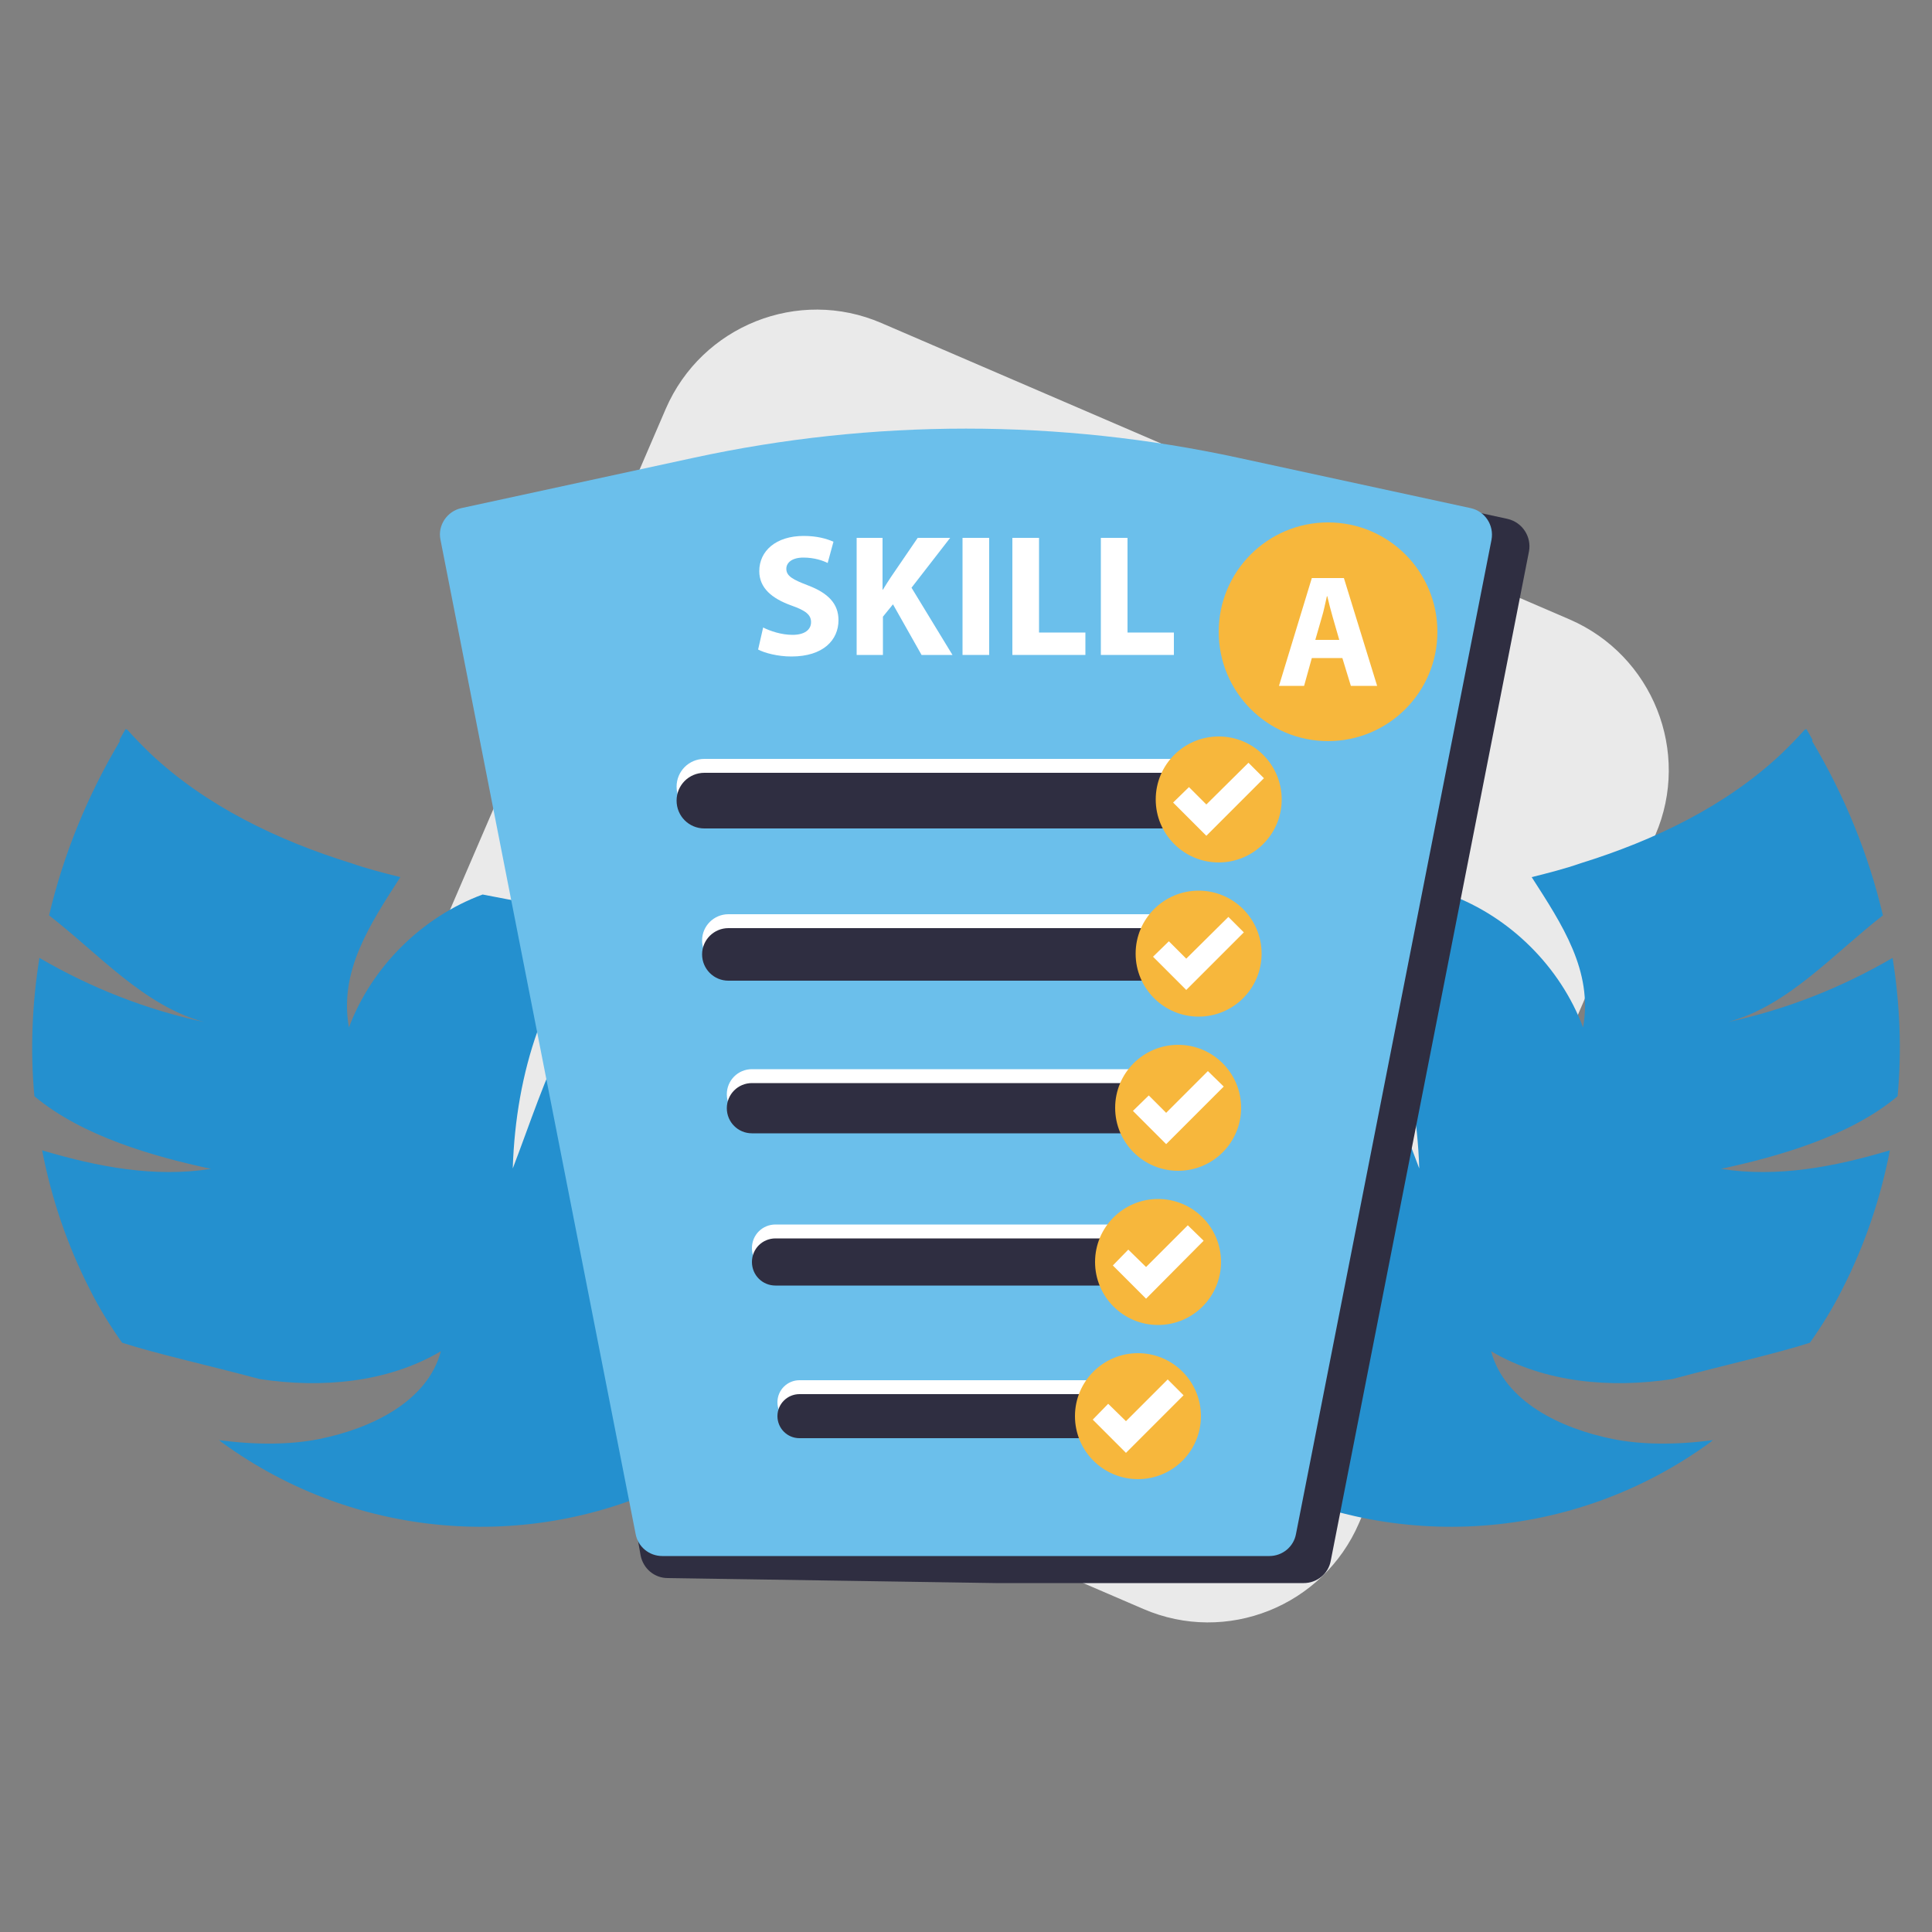 <?xml version="1.0" encoding="utf-8"?>
<!-- Generator: Adobe Illustrator 24.2.0, SVG Export Plug-In . SVG Version: 6.00 Build 0)  -->
<svg version="1.1" id="Layer_1" xmlns="http://www.w3.org/2000/svg" xmlns:xlink="http://www.w3.org/1999/xlink" x="0px" y="0px"
	 viewBox="0 0 500 500" style="enable-background:new 0 0 500 500;" xml:space="preserve">
<rect x="0" y="0" width="500" height="500" fill="#808080" stroke="none"/>
<style type="text/css">
	.st0{fill:#EAEAEA;}
	.st1{fill:#2490CF;}
	.st2{fill:#2F2E41;}
	.st3{fill:#6BBFEB;}
	.st4{fill:#F7B73C;}
	.st5{fill:#FFFFFF;}
</style>
<g>
	<g>
		<path class="st0" d="M428.4,216.1l-76.7,178.1c-9.3,21.5-34.3,31.5-55.8,22.2l-178.1-76.7c-21.5-9.3-31.5-34.3-22.2-55.8
			l76.7-178.1c9.3-21.5,34.3-31.5,55.8-22.2l178.1,76.7C427.7,169.6,437.7,194.6,428.4,216.1z"/>
	</g>
	<g>
		<g>
			<g>
				<path class="st1" d="M52.8,264.5c-15-3.2-29.4-8.9-42.6-16.6c-1.9,11.9-2.4,23.9-1.3,35.8c12.4,10.4,30.9,15.6,45.7,18.8
					c-14.6,2.3-29.3-0.5-43.7-4.8c2.4,12.4,6.5,24.6,12.4,36.1c2.4,4.8,5.2,9.3,8.3,13.7c9.4,3,21,5.5,35.6,9.4
					c15.9,2.4,33,1,46.9-7.2c-3.5,13.1-18.1,20-31.4,22.7c-7.4,1.5-16.3,1.6-26,0.3c0.2,0.2,0.4,0.3,0.6,0.5
					c35.6,26,82,28.6,119.2,9.3c0.8-0.4,1.7-0.9,2.5-1.3c0.8-0.5,1.6-0.9,2.5-1.4c9.1-5.3,17.6-12,25.1-20
					c14.6-15.6,24.2-34.6,23-57.3c-1.1-11.2-4.2-20.4-8.8-28c-11.6,34.1-32.7,62.2-57.6,68.3c13.1-12.6,40.6-59,41.8-85.4l0,0
					c-9.2-6.8-20.4-11.6-32.4-15.3c-0.6,0.2-1.1,0.4-1.7,0.6c-22.5,10.2-29.3,36.6-38.2,59.7c0.8-25.1,8.4-48.1,23.6-64.6
					c-10.4-2.4-21.1-4.3-31.4-6.3c-15.7,5.8-28.7,18.7-34.6,34.4c-2.6-14.6,5.4-26.6,13.3-38.9c-4.4-1.1-8.7-2.2-12.7-3.6
					c-19-5.9-37.6-14.8-52-28.4c-2.1-2-4.1-4.1-6.1-6.3c0,0,0,0,0,0.1l0,0c-0.6,0.9-1.1,1.8-1.6,2.7c-8.6,14.4-14.8,29.7-18.5,45.4
					C25.5,246.8,37.2,260.3,52.8,264.5z"/>
			</g>
			<g>
				<path class="st1" d="M30.9,191.5c15.8,32,34.7,63,56.2,92.3c17.5,23.8,36.6,46.6,57,67.6c12,12.4,23.1,22.8,32.4,31
					c17.6,15.6,29,23.6,29.2,23.7l3-4.4c-0.2-0.1-10.8-7.6-27.3-22.1c-9.5-8.4-21-19.1-33.6-32.1c-30.6-31.6-73.9-83.4-109.2-152.6
					c-2.1-2-4.1-4.1-6.1-6.3c0,0,0,0,0,0.1l0,0C31.9,189.7,31.4,190.6,30.9,191.5z"/>
			</g>
		</g>
		<g>
			<g>
				<path class="st1" d="M447.2,264.5c15-3.2,29.4-8.9,42.6-16.6c1.9,11.9,2.4,23.9,1.3,35.8c-12.4,10.4-30.9,15.6-45.7,18.8
					c14.6,2.3,29.3-0.5,43.7-4.8c-2.4,12.4-6.5,24.6-12.4,36.1c-2.4,4.8-5.2,9.3-8.3,13.7c-9.4,3-21,5.5-35.6,9.4
					c-15.9,2.4-33,1-46.9-7.2c3.5,13.1,18.1,20,31.4,22.7c7.4,1.5,16.3,1.6,26,0.3c-0.2,0.2-0.4,0.3-0.6,0.5
					c-35.6,26-82,28.6-119.2,9.3c-0.8-0.4-1.7-0.9-2.5-1.3c-0.8-0.5-1.6-0.9-2.5-1.4c-9.1-5.3-17.6-12-25.1-20
					c-14.6-15.6-24.2-34.6-23-57.3c1.1-11.2,4.2-20.4,8.8-28c11.6,34.1,32.7,62.2,57.6,68.3c-13.1-12.6-40.6-59-41.8-85.4l0,0
					c9.2-6.8,20.4-11.6,32.4-15.3c0.6,0.2,1.1,0.4,1.7,0.6c22.5,10.2,29.3,36.6,38.2,59.7c-0.8-25.1-8.4-48.1-23.6-64.6
					c10.4-2.4,21.1-4.3,31.4-6.3c15.7,5.8,28.7,18.7,34.6,34.4c2.6-14.6-5.4-26.6-13.3-38.9c4.4-1.1,8.7-2.2,12.7-3.6
					c19-5.9,37.6-14.8,52-28.4c2.1-2,4.1-4.1,6.1-6.3c0,0,0,0,0,0.1l0,0c0.6,0.9,1.1,1.8,1.6,2.7c8.6,14.4,14.8,29.7,18.5,45.4
					C474.5,246.8,462.8,260.3,447.2,264.5z"/>
			</g>
			<g>
				<path class="st1" d="M469.1,191.5c-15.8,32-34.7,63-56.2,92.3c-17.5,23.8-36.6,46.6-57,67.6c-12,12.4-23.1,22.8-32.4,31
					c-17.6,15.6-29,23.6-29.2,23.7l-3-4.4c0.2-0.1,10.8-7.6,27.3-22.1c9.5-8.4,21-19.1,33.6-32.1c30.6-31.6,73.9-83.4,109.2-152.6
					c2.1-2,4.1-4.1,6.1-6.3c0,0,0,0,0,0.1l0,0C468.1,189.7,468.6,190.6,469.1,191.5z"/>
			</g>
		</g>
	</g>
	<g>
		<path class="st2" d="M186.1,121.1l-60.8,13.2c-3.8,0.8-6.2,4.5-5.5,8.4l46,259.9c0.7,3.4,3.6,5.8,7,5.8l84.9,1.3h79.7
			c3.4,0,6.4-2.4,7-5.8l51.3-261.2c0.7-3.8-1.7-7.5-5.5-8.4l-60.8-13.2C282.2,110.9,233.4,110.9,186.1,121.1z"/>
	</g>
	<g>
		<path class="st3" d="M179.4,118.5l-60,13c-3.7,0.8-6.2,4.5-5.4,8.2L164.5,397c0.6,3.3,3.5,5.7,6.9,5.7H250h78.5
			c3.4,0,6.3-2.4,6.9-5.7L386,139.7c0.7-3.8-1.7-7.4-5.4-8.2l-60-13C274.1,108.4,225.9,108.4,179.4,118.5z"/>
	</g>
	<g>
		<circle class="st4" cx="343.7" cy="163.5" r="28.3"/>
	</g>
	<g>
		<g>
			<path class="st5" d="M339.5,170.3l-2,7.2H331l8.5-27.9h8.3l8.6,27.9h-6.8l-2.2-7.2H339.5z M346.6,165.6l-1.7-5.9
				c-0.5-1.7-1-3.7-1.4-5.4h-0.1c-0.4,1.7-0.8,3.8-1.3,5.4l-1.7,5.9H346.6z"/>
		</g>
	</g>
	<g>
		<path class="st5" d="M317.7,210.8H182.3c-4,0-7.2-3.2-7.2-7.2v0c0-4,3.2-7.2,7.2-7.2h135.3c4,0,7.2,3.2,7.2,7.2v0
			C324.9,207.5,321.7,210.8,317.7,210.8z"/>
		<path class="st5" d="M311.5,250.2h-123c-3.8,0-6.8-3.1-6.8-6.8v0c0-3.8,3.1-6.8,6.8-6.8h123c3.8,0,6.8,3.1,6.8,6.8v0
			C318.4,247.2,315.3,250.2,311.5,250.2z"/>
		<path class="st5" d="M305.4,289.7H194.6c-3.6,0-6.5-2.9-6.5-6.5v0c0-3.6,2.9-6.5,6.5-6.5h110.8c3.6,0,6.5,2.9,6.5,6.5v0
			C311.8,286.8,308.9,289.7,305.4,289.7z"/>
		<path class="st5" d="M299.2,329.1h-98.5c-3.4,0-6.1-2.7-6.1-6.1l0,0c0-3.4,2.7-6.1,6.1-6.1h98.5c3.4,0,6.1,2.7,6.1,6.1l0,0
			C305.3,326.4,302.6,329.1,299.2,329.1z"/>
		<path class="st5" d="M293.1,368.6h-86.2c-3.2,0-5.7-2.6-5.7-5.7v0c0-3.2,2.6-5.7,5.7-5.7h86.2c3.2,0,5.7,2.6,5.7,5.7v0
			C298.8,366,296.2,368.6,293.1,368.6z"/>
	</g>
	<g>
		<path class="st2" d="M317.7,214.4H182.3c-4,0-7.2-3.2-7.2-7.2v0c0-4,3.2-7.2,7.2-7.2h135.3c4,0,7.2,3.2,7.2,7.2v0
			C324.9,211.2,321.7,214.4,317.7,214.4z"/>
		<path class="st2" d="M311.5,253.8h-123c-3.8,0-6.8-3.1-6.8-6.8v0c0-3.8,3.1-6.8,6.8-6.8h123c3.8,0,6.8,3.1,6.8,6.8v0
			C318.4,250.8,315.3,253.8,311.5,253.8z"/>
		<path class="st2" d="M305.4,293.3H194.6c-3.6,0-6.5-2.9-6.5-6.5l0,0c0-3.6,2.9-6.5,6.5-6.5h110.8c3.6,0,6.5,2.9,6.5,6.5l0,0
			C311.8,290.4,308.9,293.3,305.4,293.3z"/>
		<path class="st2" d="M299.2,332.7h-98.5c-3.4,0-6.1-2.7-6.1-6.1l0,0c0-3.4,2.7-6.1,6.1-6.1h98.5c3.4,0,6.1,2.7,6.1,6.1l0,0
			C305.3,330,302.6,332.7,299.2,332.7z"/>
		<path class="st2" d="M293.1,372.2h-86.2c-3.2,0-5.7-2.6-5.7-5.7v0c0-3.2,2.6-5.7,5.7-5.7h86.2c3.2,0,5.7,2.6,5.7,5.7v0
			C298.8,369.6,296.2,372.2,293.1,372.2z"/>
	</g>
	<g>
		<g>
			<circle class="st4" cx="315.4" cy="206.9" r="16.3"/>
			<polygon class="st5" points="312.2,216.3 303.6,207.7 307.7,203.7 312.2,208.2 323.1,197.4 327.1,201.4 			"/>
		</g>
		<g>
			<circle class="st4" cx="310.2" cy="246.8" r="16.3"/>
			<polygon class="st5" points="307,256.2 298.4,247.6 302.5,243.6 307,248.1 317.9,237.3 321.9,241.3 			"/>
		</g>
		<g>
			<circle class="st4" cx="304.9" cy="286.7" r="16.3"/>
			<polygon class="st5" points="301.8,296.1 293.2,287.5 297.3,283.5 301.8,288 312.6,277.2 316.7,281.2 			"/>
		</g>
		<g>
			<circle class="st4" cx="299.7" cy="326.6" r="16.3"/>
			<polygon class="st5" points="296.6,336.1 288,327.5 292,323.4 296.6,327.9 307.4,317.1 311.5,321.1 			"/>
		</g>
		<g>
			<circle class="st4" cx="294.5" cy="366.5" r="16.3"/>
			<polygon class="st5" points="291.4,376 282.8,367.4 286.8,363.3 291.4,367.8 302.2,357 306.3,361.1 			"/>
		</g>
	</g>
	<g>
		<g>
			<path class="st5" d="M197.5,162.4c1.8,0.9,4.7,1.9,7.6,1.9c3.1,0,4.8-1.3,4.8-3.3c0-1.9-1.4-3-5.1-4.3c-5-1.8-8.3-4.5-8.3-8.9
				c0-5.2,4.3-9.1,11.5-9.1c3.4,0,5.9,0.7,7.7,1.5l-1.5,5.5c-1.2-0.6-3.4-1.4-6.3-1.4s-4.4,1.3-4.4,2.9c0,1.9,1.7,2.8,5.6,4.3
				c5.3,2,7.9,4.8,7.9,9c0,5.1-3.9,9.4-12.2,9.4c-3.5,0-6.9-0.9-8.6-1.8L197.5,162.4z"/>
		</g>
		<g>
			<path class="st5" d="M221.6,139.2h6.8v13.4h0.1c0.7-1.2,1.4-2.2,2.1-3.3l6.9-10.1h8.4l-10,12.9l10.6,17.4h-8l-7.4-13.1l-2.6,3.2
				v9.9h-6.8V139.2z"/>
		</g>
		<g>
			<path class="st5" d="M256,139.2v30.3h-6.9v-30.3H256z"/>
		</g>
		<g>
			<path class="st5" d="M262,139.2h6.9v24.5h12v5.8H262V139.2z"/>
		</g>
		<g>
			<path class="st5" d="M284.9,139.2h6.9v24.5h12v5.8h-18.9V139.2z"/>
		</g>
	</g>
</g>
</svg>

